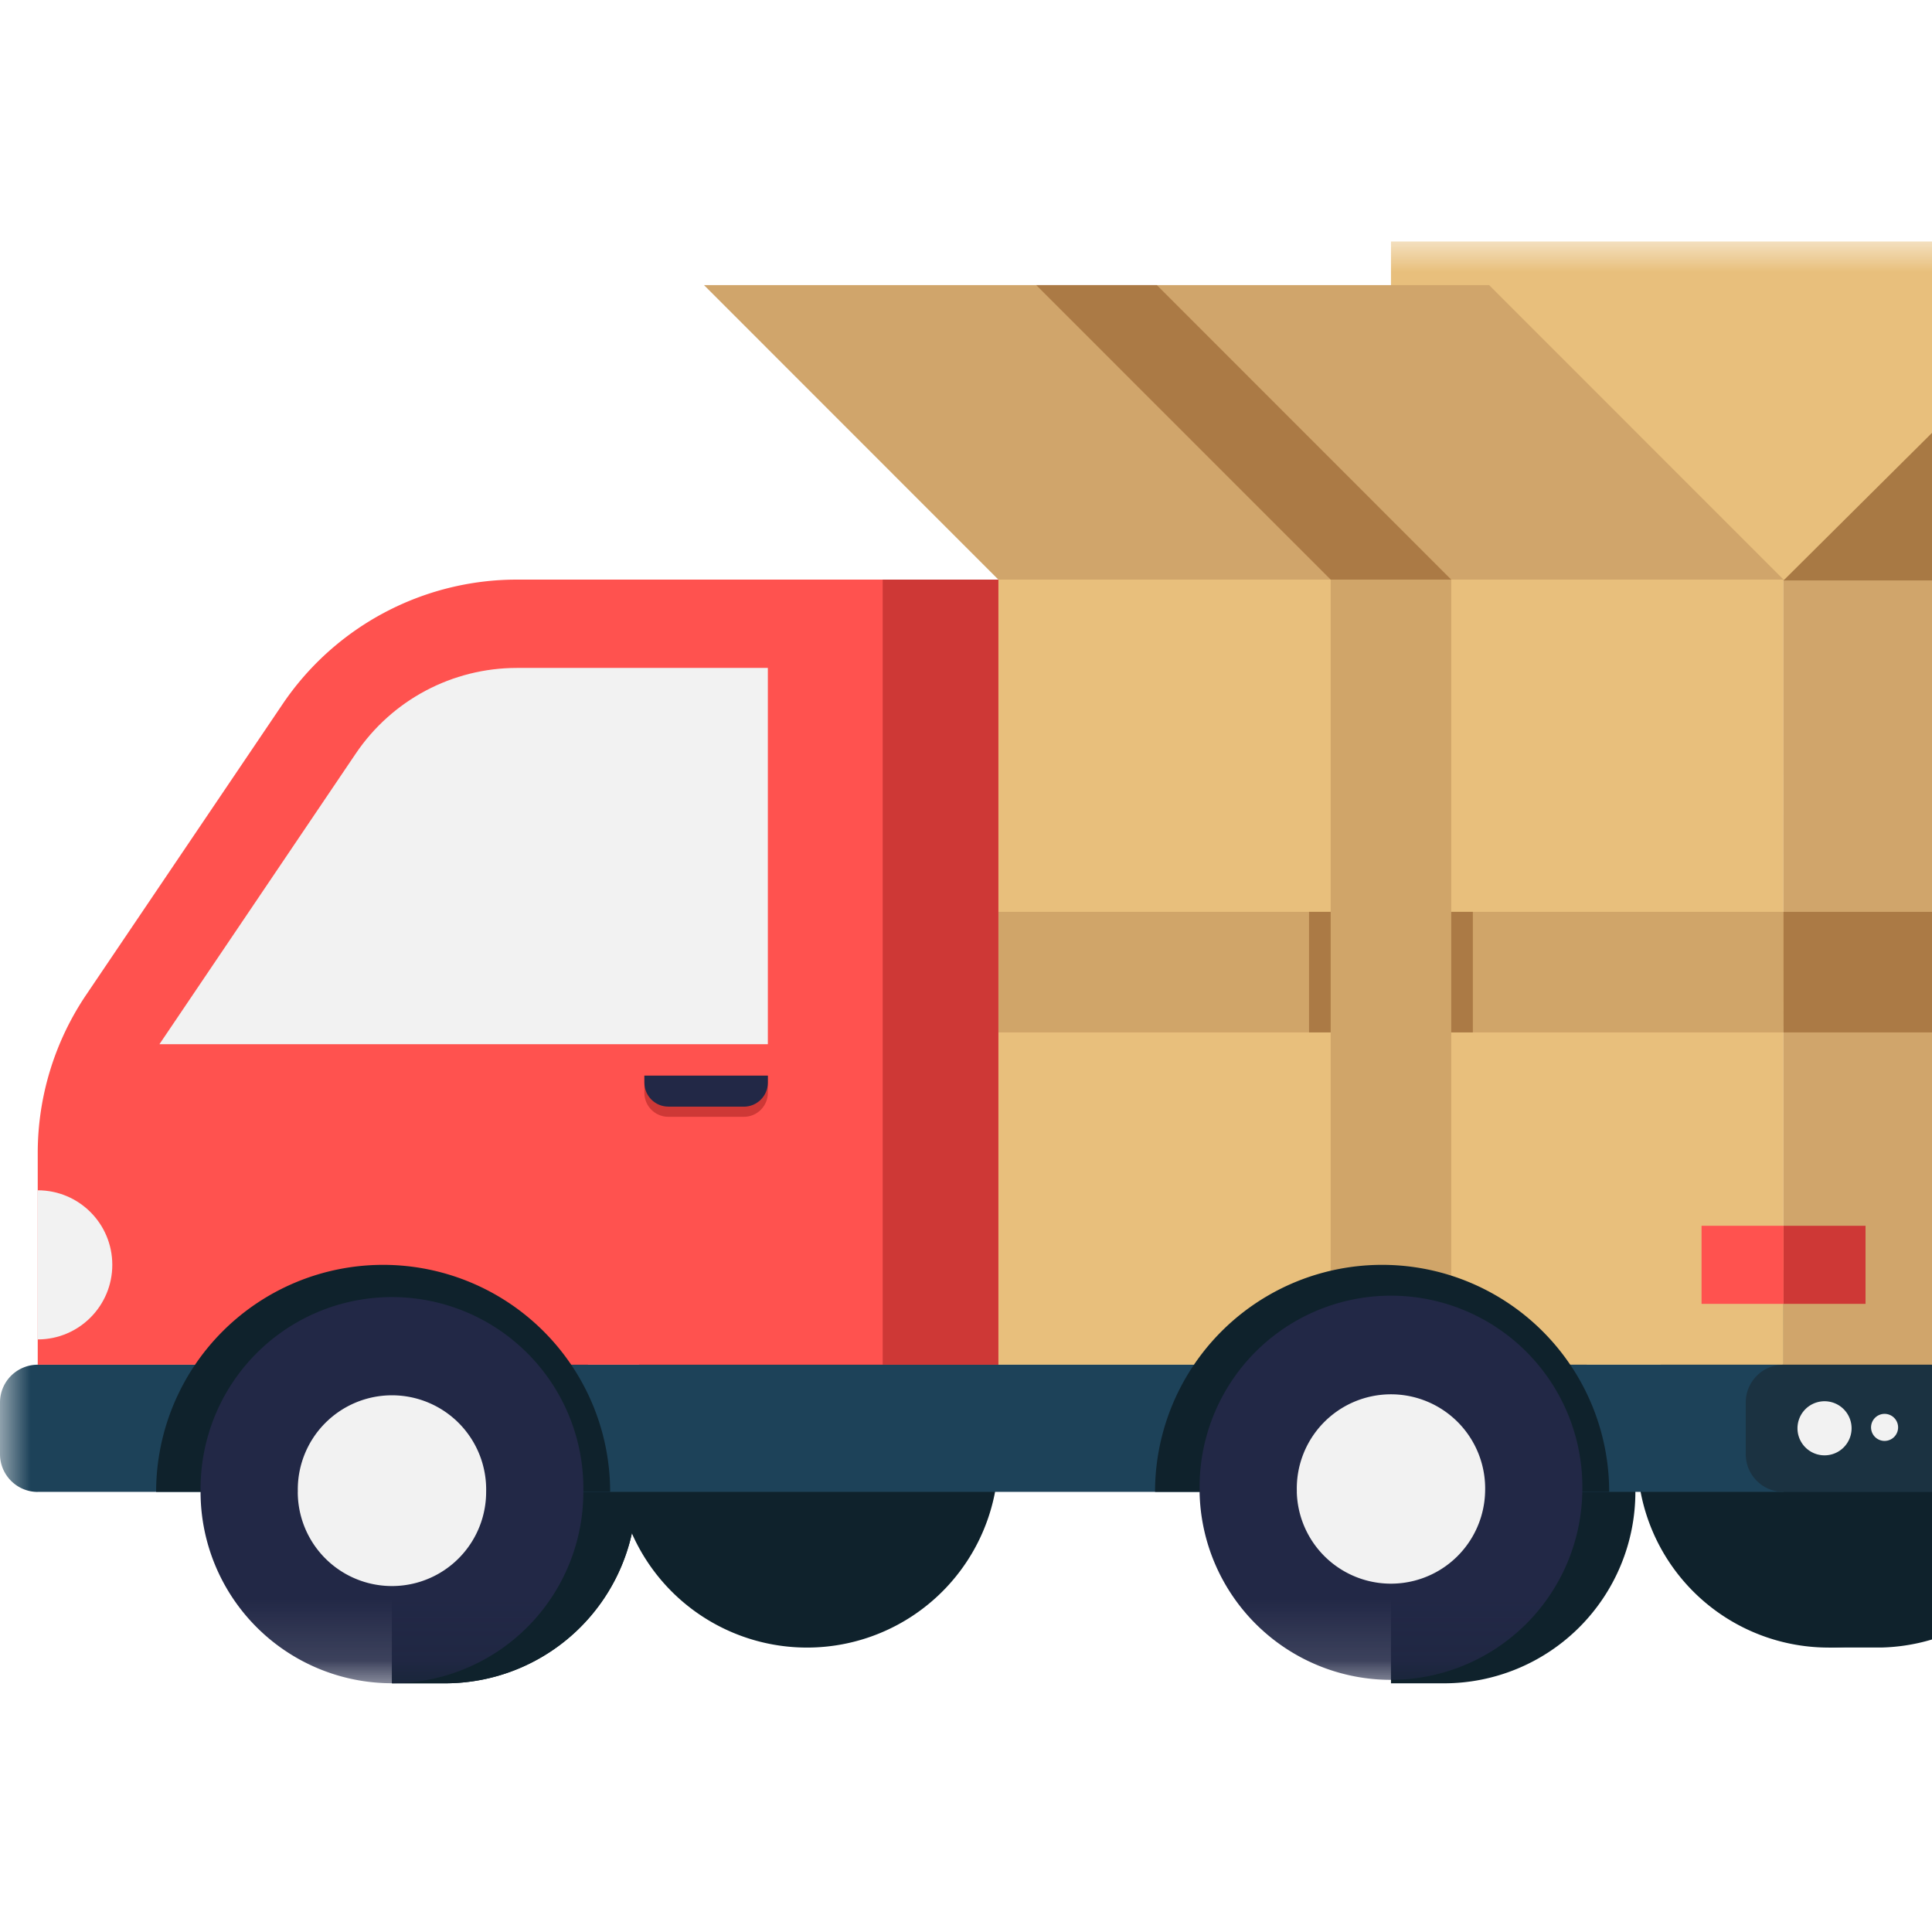 <svg xmlns="http://www.w3.org/2000/svg" xmlns:xlink="http://www.w3.org/1999/xlink" width="32" height="32" viewBox="0 0 32 32">
    <defs>
        <path id="a" d="M0 23.88h44.171V0H0z"/>
    </defs>
    <g fill="none" fill-rule="evenodd" transform="translate(0 4)">
        <path fill="#0F222C" d="M7.371 17.541a3.17 3.17 0 0 1 0 6.34h-.879v-6.34h.879zM23.917 17.541a3.17 3.17 0 0 1 0 6.34h-.878v-6.34h.878z"/>
        <path fill="#0F222C" d="M7.371 17.541a3.17 3.17 0 0 1 0 6.34h-.879v-6.34h.879z"/>
        <path fill="#0F222C" d="M10.197 20.119a3.17 3.17 0 1 1 6.34 0 3.17 3.17 0 0 1-6.34 0M31.167 16.95a3.17 3.17 0 0 1 0 6.338h-.88V16.95h.88z"/>
        <path fill="#0F222C" d="M27.118 20.119a3.17 3.17 0 1 1 6.34 0 3.17 3.17 0 0 1-6.34 0"/>
        <mask id="b" fill="#fff">
            <use xlink:href="#a"/>
        </mask>
        <path fill="#E8BF7C" d="M23.039 5.615h16.256V0H23.039z" mask="url(#b)"/>
        <path fill="#E8BF7C" d="M16.536 18.604h13.005V5.6H16.536z" mask="url(#b)"/>
        <path fill="#D0A569" d="M16.536 13.1h13.005v-1.997H16.536z" mask="url(#b)"/>
        <path fill="#AB7A45" d="M21.682 13.1h2.713v-1.997h-2.713z" mask="url(#b)"/>
        <path fill="#D0A569" d="M22.04 18.604h1.997V5.6H22.04z" mask="url(#b)"/>
        <path fill="#D0A56B" d="M29.541 18.604h9.754V5.6H29.54z" mask="url(#b)"/>
        <path fill="#AB7A45" d="M29.541 13.1h9.754v-1.997H29.54z" mask="url(#b)"/>
        <path fill="#A87944" d="M29.541 5.614h9.754L44.17.767h-9.753z" mask="url(#b)"/>
        <path fill="#D0A56B" d="M29.541 5.6H16.536L11.66.722h13.004z" mask="url(#b)"/>
        <path fill="#AB7A45" d="M24.037 5.6H22.04L17.163.722h1.998z" mask="url(#b)"/>
        <path fill="#1D4259" d="M.625 20.71h28.916v-2.106H.625A.625.625 0 0 0 0 19.23v.855c0 .345.28.626.625.626" mask="url(#b)"/>
        <path fill="#FF524F" d="M.625 18.604h15.911V5.6H8.563a4.685 4.685 0 0 0-3.882 2.062l-3.252 4.813a4.685 4.685 0 0 0-.804 2.623v3.506z" mask="url(#b)"/>
        <path fill="#F2F2F2" d="M12.718 13.295V7.063H8.563c-1.071 0-2.07.53-2.67 1.418l-3.252 4.814h10.077z" mask="url(#b)"/>
        <path fill="#CE3836" d="M14.62 18.604h1.916V5.6H14.62z" mask="url(#b)"/>
        <path fill="#0F222C" d="M22.892 16.95a3.76 3.76 0 0 1 3.761 3.76h-7.522a3.76 3.76 0 0 1 3.761-3.76M6.346 16.95a3.761 3.761 0 0 1 3.76 3.76H2.586a3.76 3.76 0 0 1 3.76-3.76" mask="url(#b)"/>
        <path fill="#222846" d="M19.87 20.71a3.17 3.17 0 1 1 6.338 0 3.17 3.17 0 0 1-6.339 0" mask="url(#b)"/>
        <path fill="#F2F2F2" d="M21.48 20.71a1.56 1.56 0 1 1 3.118 0 1.56 1.56 0 0 1-3.119 0" mask="url(#b)"/>
        <path fill="#222846" d="M3.323 20.71a3.17 3.17 0 1 1 6.339 0 3.17 3.17 0 0 1-6.34 0" mask="url(#b)"/>
        <path fill="#F2F2F2" d="M4.933 20.71a1.56 1.56 0 1 1 3.119 0 1.56 1.56 0 0 1-3.12 0" mask="url(#b)"/>
        <path fill="#CE3836" d="M29.541 17.596h1.358v-1.293h-1.358z" mask="url(#b)"/>
        <path fill="#FF524F" d="M28.183 17.596h1.358v-1.293h-1.358z" mask="url(#b)"/>
        <path fill="#CE3836" d="M11.07 14.498h1.25c.22 0 .398-.178.398-.397v-.285h-2.045v.285c0 .219.178.397.397.397" mask="url(#b)"/>
        <path fill="#222846" d="M11.07 14.33h1.25c.22 0 .398-.179.398-.398v-.116h-2.045v.116c0 .22.178.397.397.397" mask="url(#b)"/>
        <path fill="#F2F2F2" d="M1.86 16.95c0-.683-.552-1.235-1.235-1.235v2.47c.683 0 1.235-.554 1.235-1.236" mask="url(#b)"/>
        <path fill="#1B3241" d="M39.294 18.604h-9.753a.625.625 0 0 0-.626.626v.855c0 .345.28.626.626.626h9.753c.346 0 .626-.28.626-.626v-.855a.625.625 0 0 0-.626-.626" mask="url(#b)"/>
        <path fill="#F2F2F2" d="M30.668 19.657a.448.448 0 1 0-.896 0 .448.448 0 0 0 .896 0M31.438 19.657a.224.224 0 1 0-.447 0 .224.224 0 0 0 .447 0" mask="url(#b)"/>
    </g>
</svg>
